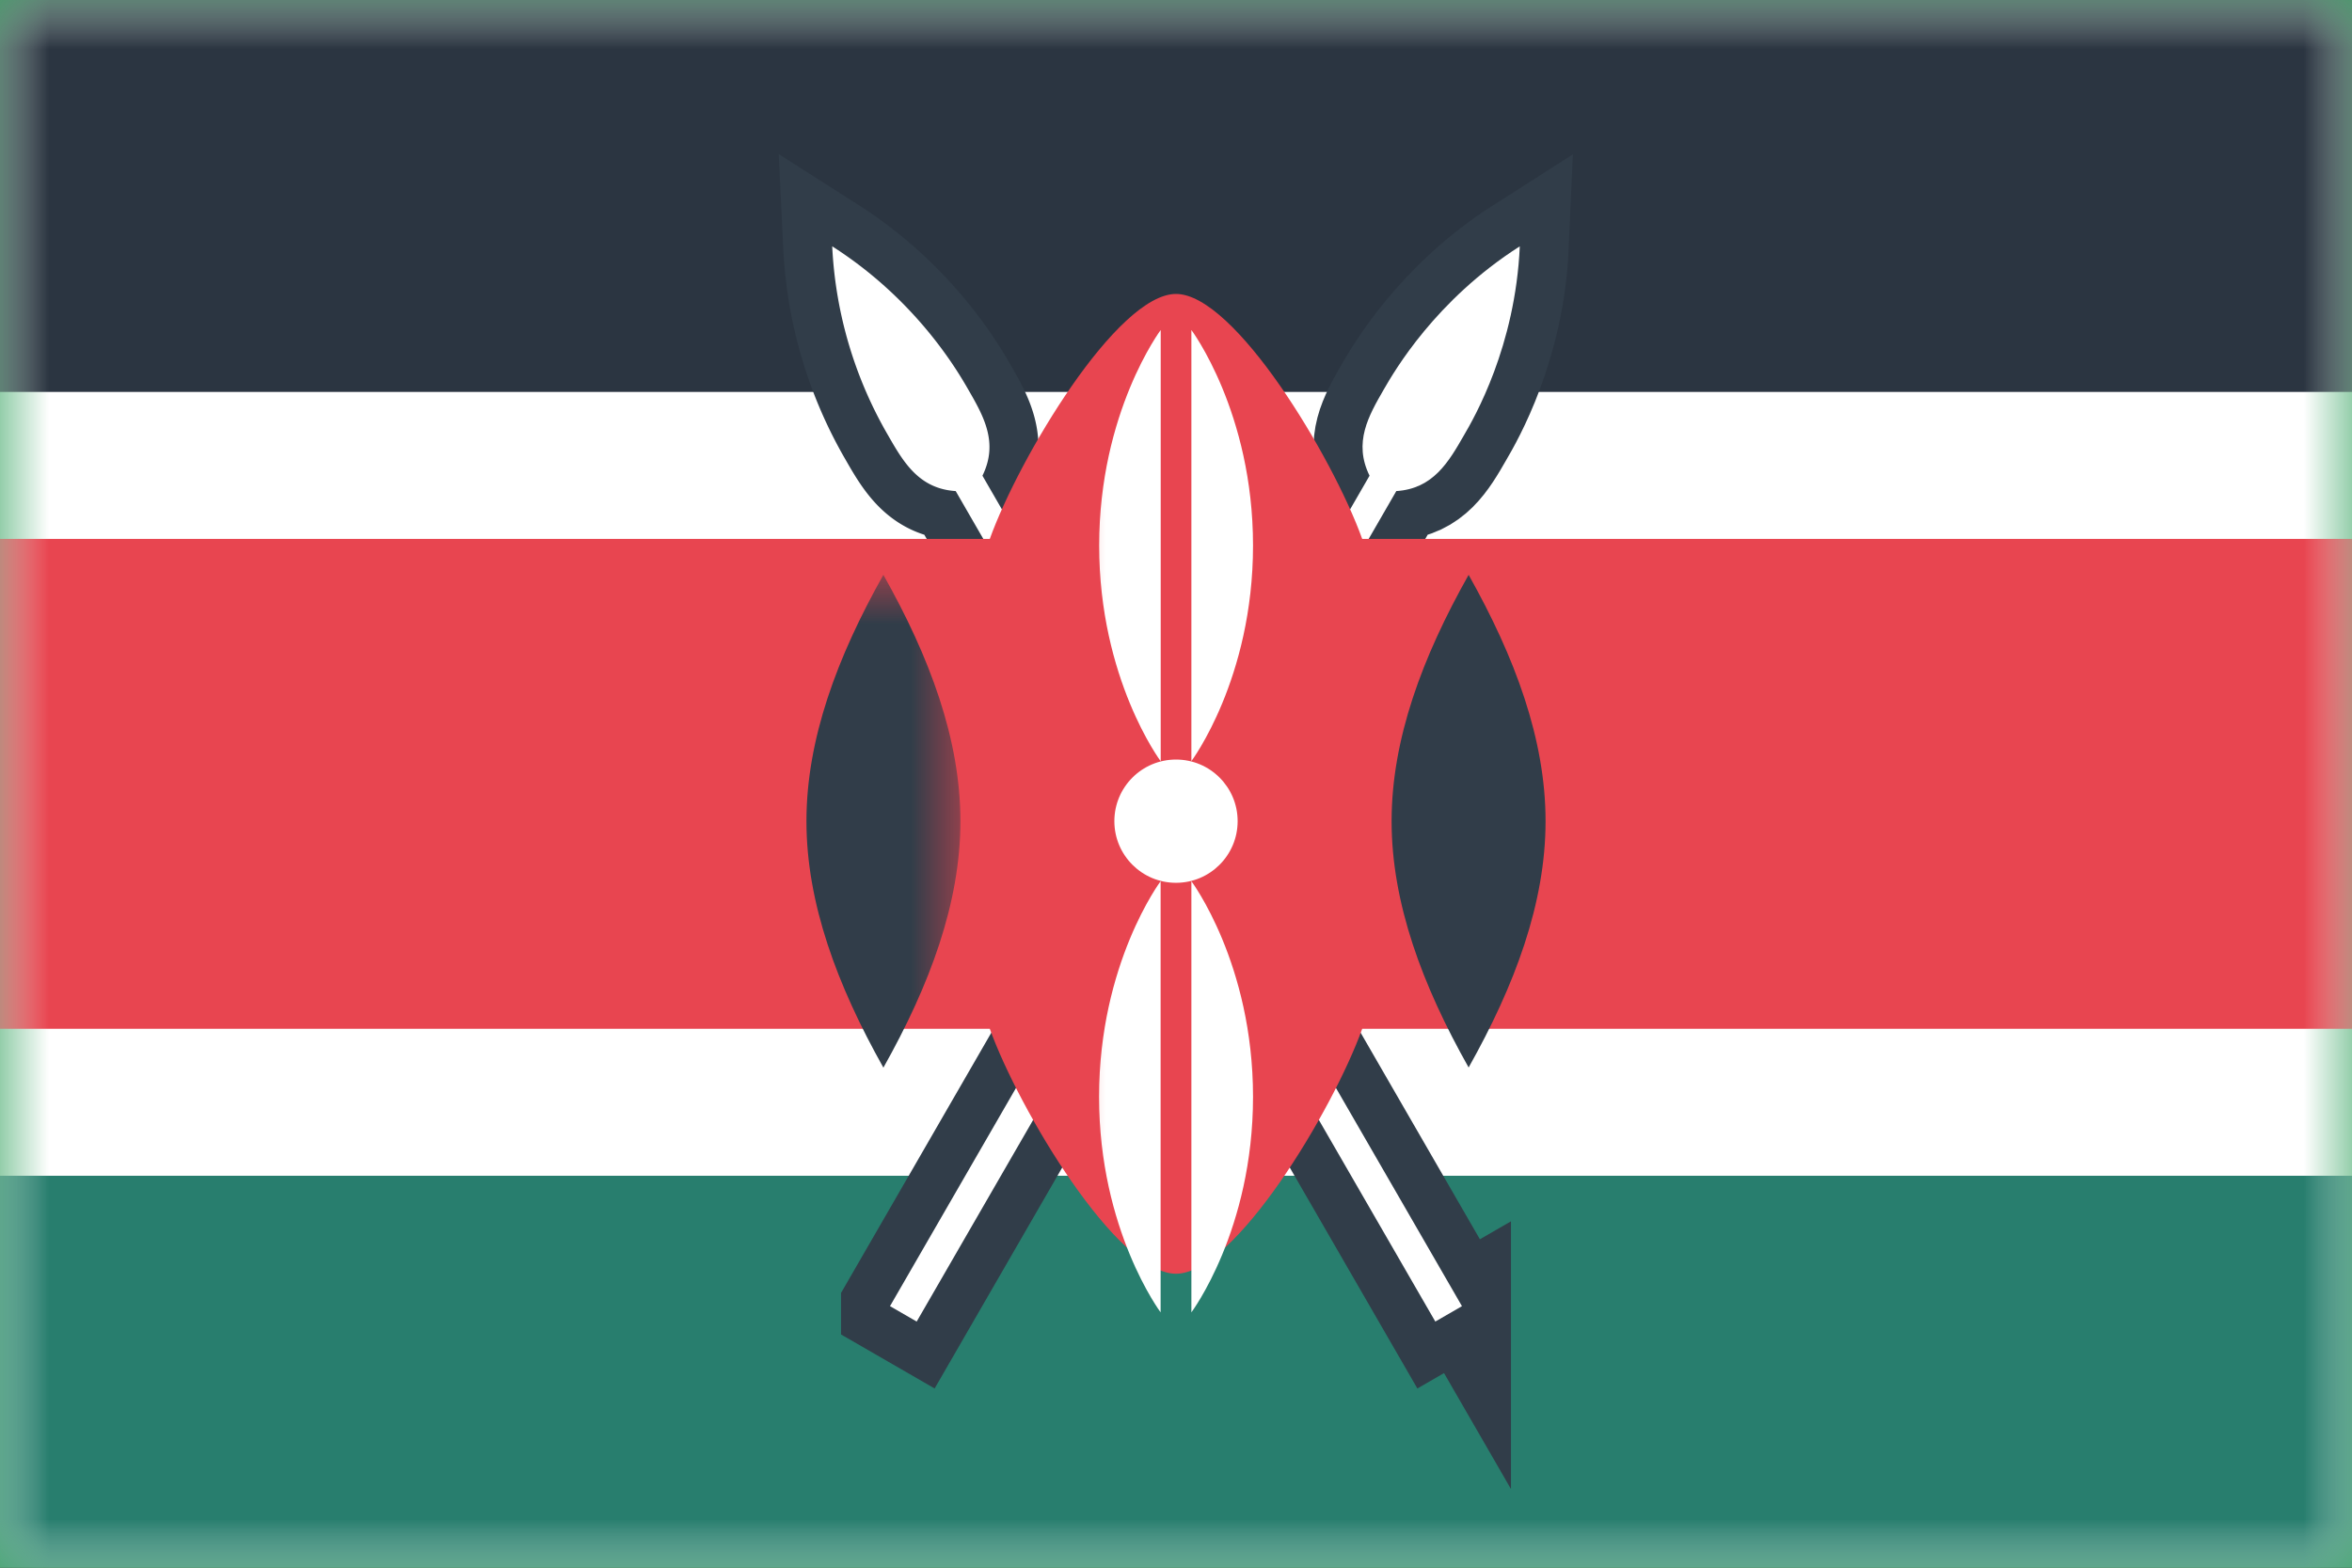 <svg width="24" height="16" viewBox="0 0 24 16" xmlns="http://www.w3.org/2000/svg" xmlns:xlink="http://www.w3.org/1999/xlink"><rect x="0" y="0" width="24" height="16" fill="#333333" stroke="none"/><title>flag-ke</title><defs><path id="a" d="M0 0h24v16H0z"/></defs><g fill="none" fill-rule="evenodd"><mask id="b" fill="#fff"><use xlink:href="#a"/></mask><use fill="#299D56" xlink:href="#a"/><path fill="#FFF" mask="url(#b)" d="M0 0h24v16H0z"/><path fill="#287E6E" mask="url(#b)" d="M0 12h24v4H0z"/><path fill="#2B3541" mask="url(#b)" d="M0 0h24v4H0z"/><g mask="url(#b)"><path d="M9.082 13.331l.272.157 4.894-8.476c.376-.024.534-.297.69-.569.106-.181.525-.907.57-1.929-.862.55-1.281 1.276-1.386 1.458-.157.272-.314.544-.147.883L9.082 13.33z" stroke="#313D49"/><path d="M9.082 13.331l.272.157 4.894-8.476c.376-.024.534-.297.69-.569.106-.181.525-.907.57-1.929-.862.55-1.281 1.276-1.386 1.458-.157.272-.314.544-.147.883L9.082 13.33z" fill="#FFF"/></g><g mask="url(#b)"><path d="M14.918 13.331l-.272.157-4.894-8.476c-.376-.024-.534-.297-.69-.569a4.245 4.245 0 0 1-.57-1.929c.862.55 1.281 1.276 1.386 1.458.157.272.314.544.147.883l4.893 8.476z" stroke="#313D49"/><path d="M14.918 13.331l-.272.157-4.894-8.476c-.376-.024-.534-.297-.69-.569a4.245 4.245 0 0 1-.57-1.929c.862.55 1.281 1.276 1.386 1.458.157.272.314.544.147.883l4.893 8.476z" fill="#FFF"/></g><path d="M0 5.5v5h10.1c.3.833 1.3 2.5 1.9 2.5.6 0 1.6-1.667 1.9-2.5H24v-5H13.9C13.6 4.667 12.6 3 12 3c-.6 0-1.6 1.667-1.9 2.5H0z" fill="#E84550" mask="url(#b)"/><path d="M14.986 10.895c.471-.838.785-1.676.785-2.514 0-.838-.314-1.676-.785-2.514-.472.838-.786 1.676-.786 2.514 0 .838.314 1.676.786 2.514" fill="#313D49" mask="url(#b)"/><path d="M.786 5.029c.471-.839.785-1.677.785-2.515C1.571 1.676 1.257.838.786 0 .314.838 0 1.676 0 2.514 0 3.352.314 4.19.786 5.03" transform="matrix(-1 0 0 1 9.8 5.867)" mask="url(#b)" fill="#313D49"/><g transform="translate(10.786 2.067)" mask="url(#b)"><ellipse fill="#FFF" cx="1.214" cy="6.314" rx=".629" ry=".629"/><path d="M1.371 6.927S2 7.765 2 9.127s-.629 2.2-.629 2.2v-4.4zM1.057 5.701S.43 4.863.43 3.501c0-1.361.628-2.2.628-2.2v4.4zM1.057 6.927s-.628.838-.628 2.2.628 2.2.628 2.2v-4.4zM1.371 5.701S2 4.863 2 3.501c0-1.361-.629-2.2-.629-2.2v4.4z" fill="#FFF"/></g></g></svg>
